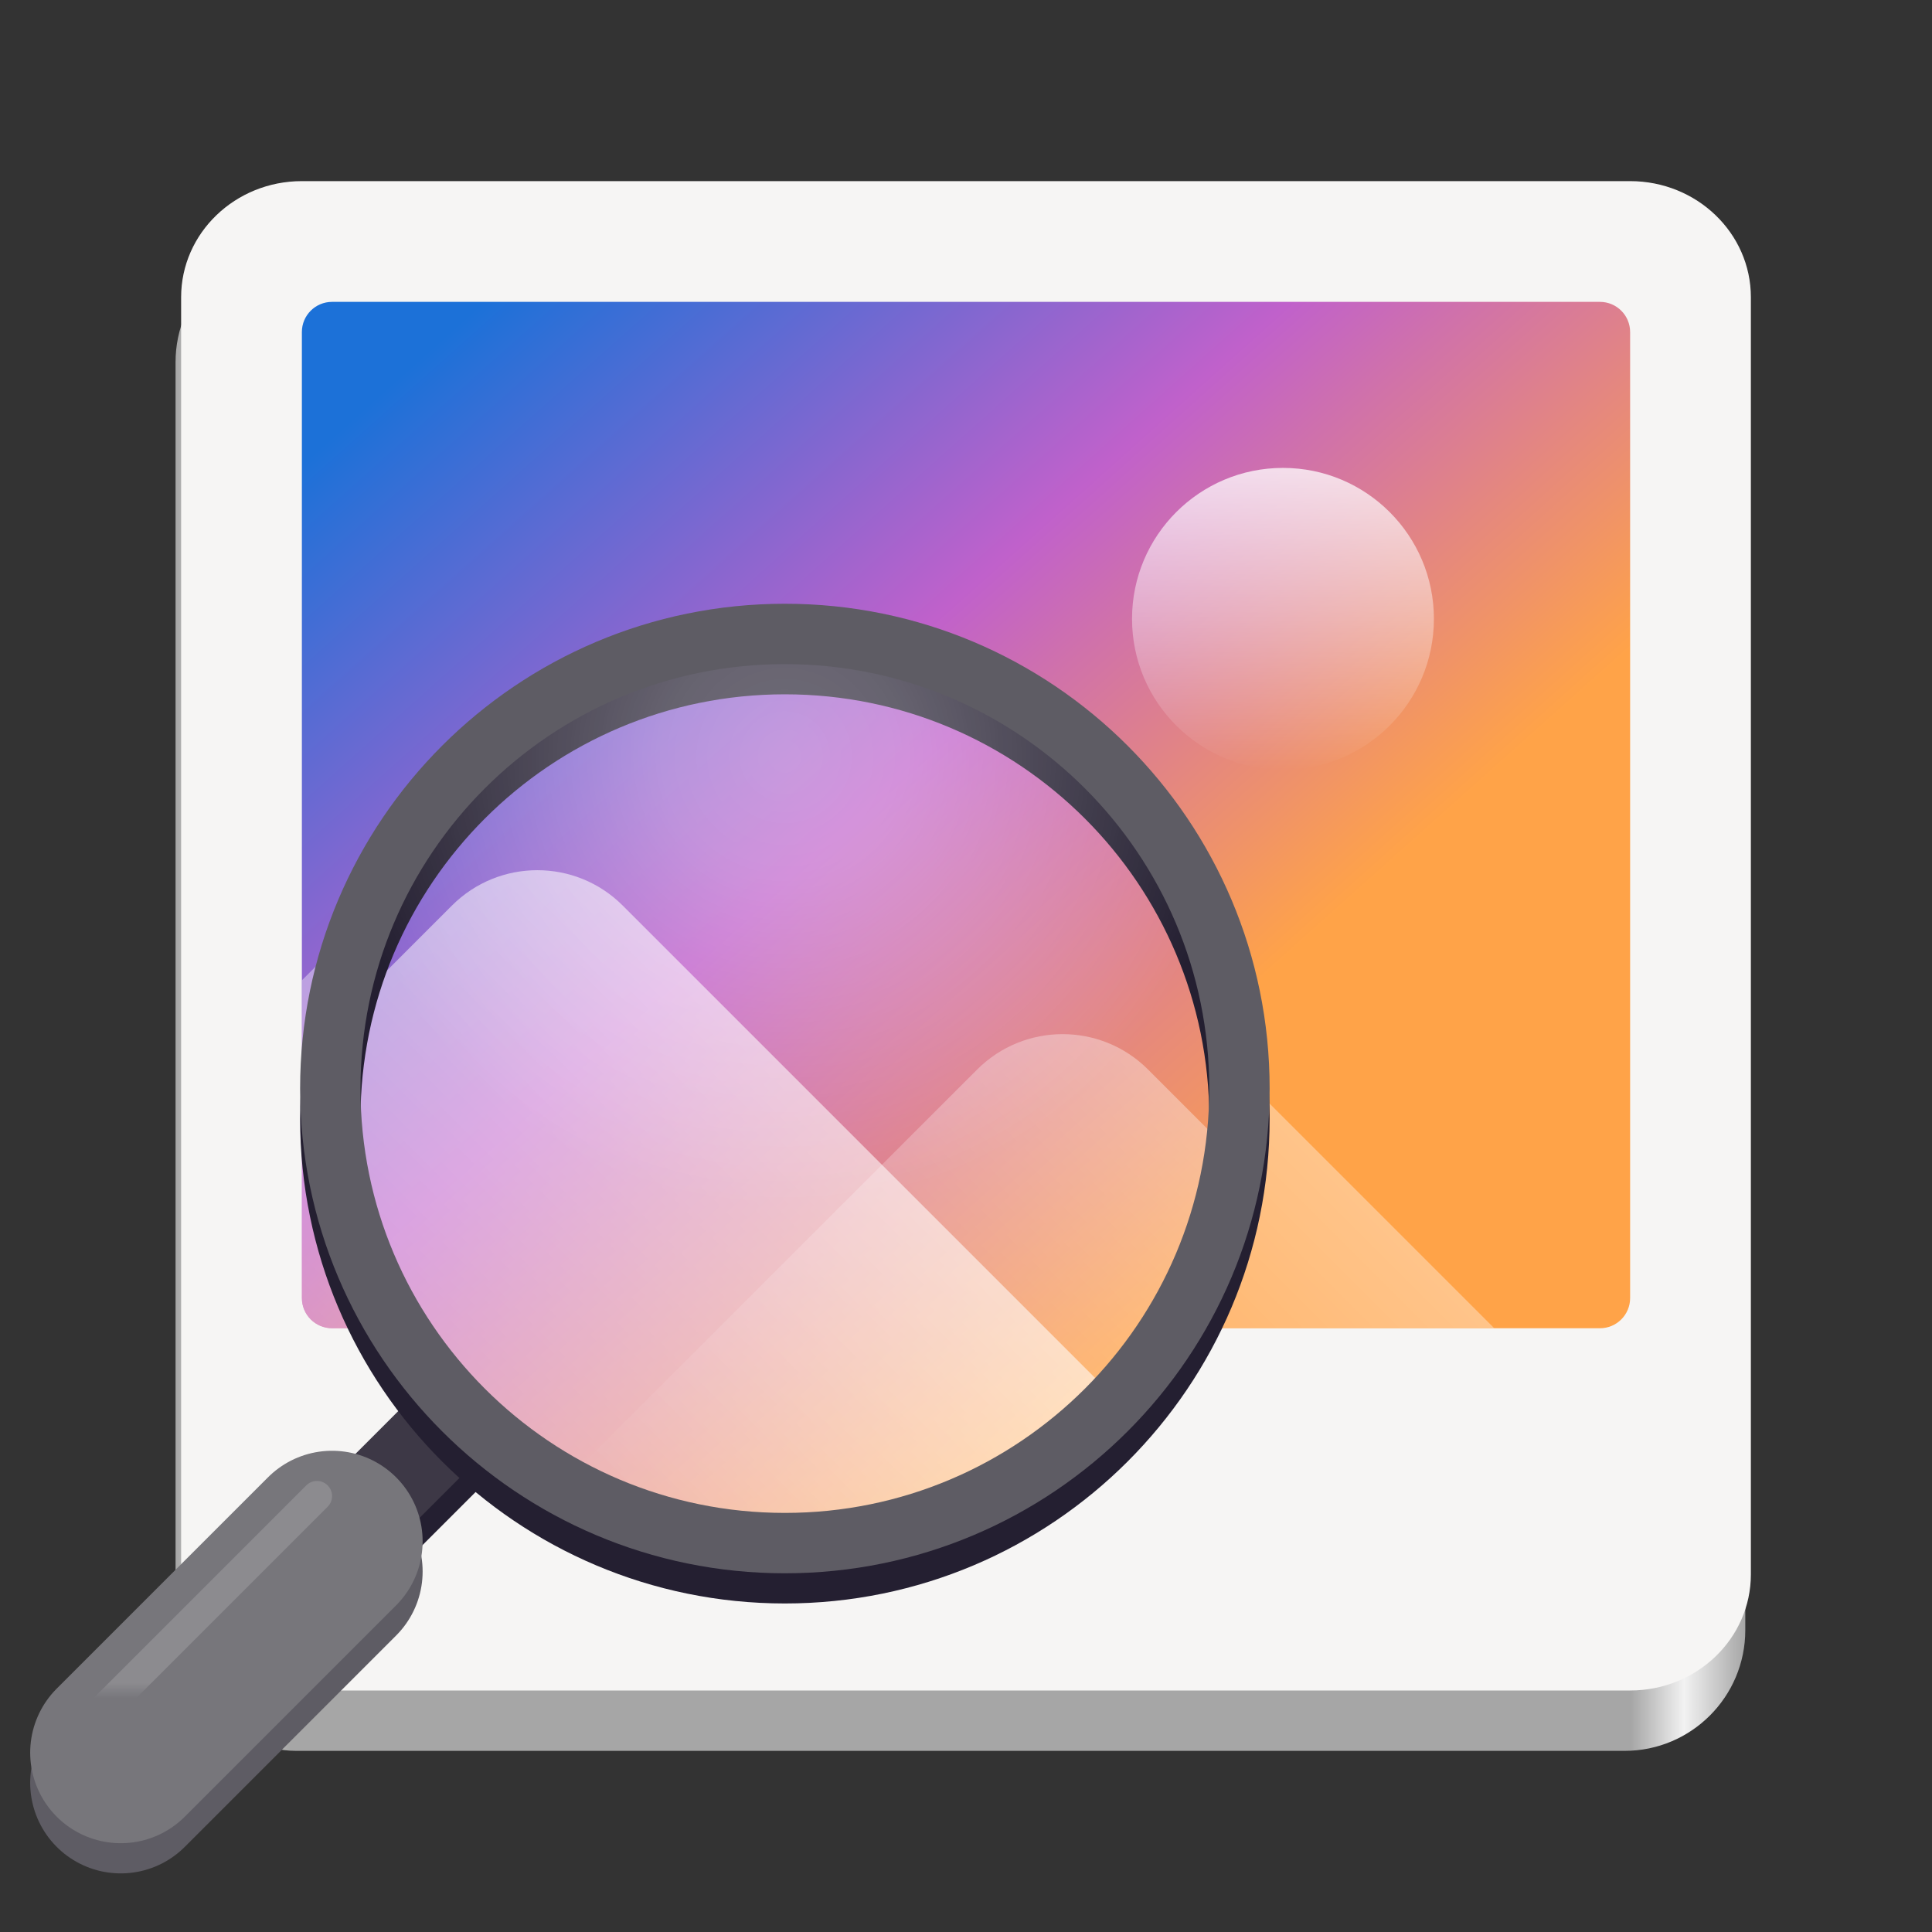 <?xml version="1.0" encoding="UTF-8" standalone="no"?>
<svg
   height="128px"
   viewBox="0 0 128 128"
   width="128px"
   version="1.1"
   id="svg47"
   sodipodi:docname="org.gnome.Loupe.svg"
   xml:space="preserve"
   inkscape:version="1.3.2 (091e20ef0f, 2023-11-25, custom)"
   xmlns:inkscape="http://www.inkscape.org/namespaces/inkscape"
   xmlns:sodipodi="http://sodipodi.sourceforge.net/DTD/sodipodi-0.dtd"
   xmlns:xlink="http://www.w3.org/1999/xlink"
   xmlns="http://www.w3.org/2000/svg"
   xmlns:svg="http://www.w3.org/2000/svg"><rect x="0" y="0" width="128" height="128" fill="#333333" stroke="none"/><defs
     id="defs47"><linearGradient
       xlink:href="#linearGradient1571"
       id="linearGradient1573"
       x1="12"
       y1="66"
       x2="116"
       y2="66"
       gradientUnits="userSpaceOnUse"
       gradientTransform="translate(-0.37)" /><linearGradient
       id="linearGradient1571"><stop
         style="stop-color:#a6a6a6;stop-opacity:1;"
         offset="0"
         id="stop1567" /><stop
         style="stop-color:#f2f2f2;stop-opacity:1;"
         offset="0.036"
         id="stop1575" /><stop
         style="stop-color:#a6a6a6;stop-opacity:1;"
         offset="0.073"
         id="stop1577" /><stop
         style="stop-color:#a6a6a6;stop-opacity:1;"
         offset="0.927"
         id="stop1579" /><stop
         style="stop-color:#f2f2f2;stop-opacity:1;"
         offset="0.961"
         id="stop1581" /><stop
         style="stop-color:#a6a6a6;stop-opacity:1;"
         offset="1"
         id="stop1569" /></linearGradient><linearGradient
       xlink:href="#linearGradient5391"
       id="linearGradient1175"
       x1="-84.748"
       y1="44.996"
       x2="-84.804"
       y2="-22.561"
       gradientUnits="userSpaceOnUse"
       gradientTransform="translate(169.084,57.581)" /><linearGradient
       id="linearGradient5391"><stop
         style="stop-color:#d3d7cf;stop-opacity:1"
         offset="0"
         id="stop5393" /><stop
         style="stop-color:#e0e3dd;stop-opacity:1"
         offset="1"
         id="stop5395" /></linearGradient><linearGradient
       x1="37.33"
       y1="24.135"
       x2="41.689"
       y2="24.135"
       id="linearGradient5419"
       xlink:href="#linearGradient5413"
       gradientUnits="userSpaceOnUse"
       gradientTransform="matrix(2.537,0,0,2.537,3.122,-1.415)" /><linearGradient
       id="linearGradient5413"><stop
         style="stop-color:#204a87;stop-opacity:1"
         offset="0"
         id="stop5415" /><stop
         style="stop-color:#204a87;stop-opacity:0"
         offset="1"
         id="stop5417" /></linearGradient><linearGradient
       x1="37.33"
       y1="33.946"
       x2="40.628"
       y2="33.946"
       id="linearGradient5427"
       xlink:href="#linearGradient5421"
       gradientUnits="userSpaceOnUse"
       gradientTransform="matrix(2.537,0,0,2.537,3.122,-1.415)" /><linearGradient
       id="linearGradient5421"><stop
         style="stop-color:#cc0000;stop-opacity:1"
         offset="0"
         id="stop5423" /><stop
         style="stop-color:#cc0000;stop-opacity:0"
         offset="1"
         id="stop5425" /></linearGradient></defs><sodipodi:namedview
     id="namedview47"
     pagecolor="#505050"
     bordercolor="#ffffff"
     borderopacity="1"
     inkscape:showpageshadow="0"
     inkscape:pageopacity="0"
     inkscape:pagecheckerboard="1"
     inkscape:deskcolor="#505050"
     inkscape:zoom="3.1992188"
     inkscape:cx="-5.1575091"
     inkscape:cy="115.49695"
     inkscape:window-width="1920"
     inkscape:window-height="1041"
     inkscape:window-x="0"
     inkscape:window-y="0"
     inkscape:window-maximized="1"
     inkscape:current-layer="svg47" /><clipPath
     id="a"><path
       d="m 2 2 h 124 v 124 h -124 z m 0 0"
       id="path1" /></clipPath><clipPath
     id="b"><path
       d="m 34.957 2.383 l 85.004 22.777 c 4.266 1.145 6.801 5.531 5.656 9.797 l -22.777 85.004 c -1.145 4.266 -5.531 6.801 -9.797 5.656 l -85.004 -22.777 c -4.266 -1.145 -6.801 -5.531 -5.656 -9.797 l 22.777 -85.004 c 1.145 -4.266 5.531 -6.797 9.797 -5.656 z m 0 0"
       id="path2" /></clipPath><linearGradient
     id="c"
     gradientUnits="userSpaceOnUse"><stop
       offset="0"
       stop-color="#ffa348"
       id="stop2" /><stop
       offset="0.475"
       stop-color="#c061cb"
       id="stop3" /><stop
       offset="1"
       stop-color="#1c71d8"
       id="stop4" /></linearGradient><linearGradient
     id="d"
     gradientTransform="matrix(-1.375 0 0 1.133 124.5 -224.8)"
     x1="31.003"
     x2="71.043"
     xlink:href="#c"
     y1="257.064"
     y2="220.171" /><clipPath
     id="e"><path
       d="m 20 20 h 88 v 68 h -88 z m 0 0"
       id="path4" /></clipPath><clipPath
     id="f"><path
       d="m 106 20 h -84 c -1.105 0 -2 0.895 -2 2 v 64 c 0 1.105 0.895 2 2 2 h 84 c 1.105 0 2 -0.895 2 -2 v -64 c 0 -1.105 -0.895 -2 -2 -2 z m 0 0"
       id="path5" /></clipPath><filter
     id="g"
     height="1"
     width="1"
     x="0"
     y="0"><feColorMatrix
       in="SourceGraphic"
       type="matrix"
       values="0 0 0 0 1 0 0 0 0 1 0 0 0 0 1 0 0 0 1 0"
       id="feColorMatrix5" /></filter><mask
     id="h"><g
       filter="url(#g)"
       id="g5"><rect
         fill-opacity="0.568"
         height="128"
         width="128"
         id="rect5" /></g></mask><linearGradient
     id="i"
     gradientUnits="userSpaceOnUse"><stop
       offset="0"
       stop-color="#ffffff"
       id="stop5" /><stop
       offset="1"
       stop-color="#ffffff"
       stop-opacity="0"
       id="stop6" /></linearGradient><linearGradient
     id="j"
     gradientTransform="matrix(-0.707 0.707 0.707 0.707 110 -174)"
     x1="212.803"
     x2="290.803"
     xlink:href="#i"
     y1="161.293"
     y2="161.293" /><clipPath
     id="k"><rect
       height="152"
       width="192"
       id="rect6" /></clipPath><mask
     id="l"><g
       filter="url(#g)"
       id="g7"><rect
         fill-opacity="0.363"
         height="128"
         width="128"
         id="rect7" /></g></mask><linearGradient
     id="m"
     gradientTransform="matrix(-0.707 0.707 0.707 0.707 111 -178)"
     x1="202.233"
     x2="240.798"
     xlink:href="#i"
     y1="172.831"
     y2="172.831" /><clipPath
     id="n"><rect
       height="152"
       width="192"
       id="rect8" /></clipPath><mask
     id="o"><g
       filter="url(#g)"
       id="g9"><rect
         fill-opacity="0.769"
         height="128"
         width="128"
         id="rect9" /></g></mask><linearGradient
     id="p"
     gradientTransform="matrix(0 1.429 -1.429 0 427.286 12.714)"
     x1="24"
     x2="38"
     xlink:href="#i"
     y1="238"
     y2="238" /><clipPath
     id="q"><rect
       height="152"
       width="192"
       id="rect10" /></clipPath><clipPath
     id="r"><path
       d="m 22 42 h 60 v 61 h -60 z m 0 0"
       id="path10" /></clipPath><clipPath
     id="s"><path
       d="m 22.062 72.18 c 0 16.535 13.402 29.938 29.938 29.938 s 29.938 -13.402 29.938 -29.938 c 0 -16.535 -13.402 -29.938 -29.938 -29.938 s -29.938 13.402 -29.938 29.938 z m 0 0"
       id="path11" /></clipPath><linearGradient
     id="t"
     gradientTransform="matrix(-1.65 0 0 1.36 139.4 -271.76)"
     x1="31.003"
     x2="71.043"
     xlink:href="#c"
     y1="257.064"
     y2="220.171" /><clipPath
     id="u"><path
       d="m 117.199 22 h -100.801 c -1.324 0 -2.398 1.074 -2.398 2.398 v 76.801 c 0 1.328 1.074 2.402 2.398 2.402 h 100.801 c 1.328 0 2.402 -1.074 2.402 -2.402 v -76.801 c 0 -1.324 -1.074 -2.398 -2.402 -2.398 z m 0 0"
       id="path12" /></clipPath><mask
     id="v"><g
       filter="url(#g)"
       id="g12"><rect
         fill-opacity="0.568"
         height="128"
         width="128"
         id="rect12" /></g></mask><linearGradient
     id="w"
     gradientTransform="matrix(-0.849 0.849 0.849 0.849 120.4 -214)"
     x1="212.803"
     x2="290.803"
     xlink:href="#i"
     y1="161.293"
     y2="161.293" /><clipPath
     id="x"><rect
       height="152"
       width="192"
       id="rect13" /></clipPath><mask
     id="y"><g
       filter="url(#g)"
       id="g14"><rect
         fill-opacity="0.363"
         height="128"
         width="128"
         id="rect14" /></g></mask><linearGradient
     id="z"
     gradientTransform="matrix(-0.849 0.849 0.849 0.849 121.6 -218.8)"
     x1="202.233"
     x2="240.798"
     xlink:href="#i"
     y1="172.831"
     y2="172.831" /><clipPath
     id="A"><rect
       height="152"
       width="192"
       id="rect15" /></clipPath><clipPath
     id="B"><path
       d="m 22 42 h 60 v 61 h -60 z m 0 0"
       id="path15" /></clipPath><clipPath
     id="C"><path
       d="m 22.062 72.18 c 0 16.535 13.402 29.938 29.938 29.938 s 29.938 -13.402 29.938 -29.938 c 0 -16.535 -13.402 -29.938 -29.938 -29.938 s -29.938 13.402 -29.938 29.938 z m 0 0"
       id="path16" /></clipPath><mask
     id="D"><g
       filter="url(#g)"
       id="g16"><rect
         fill-opacity="0.769"
         height="128"
         width="128"
         id="rect16" /></g></mask><linearGradient
     id="E"
     gradientTransform="matrix(0 1.714 -1.714 0 501.143 10.057)"
     x1="24"
     x2="38"
     xlink:href="#i"
     y1="238"
     y2="238" /><clipPath
     id="F"><rect
       height="152"
       width="192"
       id="rect17" /></clipPath><mask
     id="G"><g
       filter="url(#g)"
       id="g18"><rect
         fill-opacity="0.154"
         height="128"
         width="128"
         id="rect18" /></g></mask><clipPath
     id="H"><rect
       height="152"
       width="192"
       id="rect19" /></clipPath><mask
     id="I"><g
       filter="url(#g)"
       id="g20"><rect
         fill-opacity="0.154"
         height="128"
         width="128"
         id="rect20" /></g></mask><clipPath
     id="J"><rect
       height="152"
       width="192"
       id="rect21" /></clipPath><mask
     id="K"><g
       filter="url(#g)"
       id="g22"><rect
         fill-opacity="0.35"
         height="128"
         width="128"
         id="rect22" /></g></mask><radialGradient
     id="L"
     cx="-72"
     cy="190"
     gradientTransform="matrix(-1 0 0 1 -12 -123.882)"
     gradientUnits="userSpaceOnUse"
     r="29.938"><stop
       offset="0"
       stop-color="#ffffff"
       id="stop22" /><stop
       offset="0.271"
       stop-color="#ffffff"
       stop-opacity="0.867"
       id="stop23" /><stop
       offset="1"
       stop-color="#ffffff"
       stop-opacity="0"
       id="stop24" /></radialGradient><clipPath
     id="M"><rect
       height="152"
       width="192"
       id="rect24" /></clipPath><rect
     style="display:inline;fill:url(#linearGradient1573);fill-opacity:1;stroke:none;stroke-width:0.25;stroke-linecap:butt;stroke-linejoin:miter;stroke-miterlimit:4;stroke-dasharray:none;stroke-dashoffset:0;stroke-opacity:1;marker:none;marker-start:none;marker-mid:none;marker-end:none;paint-order:normal;enable-background:new"
     id="rect1711-5"
     width="104"
     height="100"
     x="11.63"
     y="16"
     rx="8"
     ry="8" /><path
     d="m 20,12 h 88 c 4.418,0 8,3.444 8,7.692 V 104.308 C 116,108.556 112.418,112 108,112 H 20 c -4.418,0 -8,-3.444 -8,-7.692 V 19.692 C 12,15.444 15.582,12 20,12 Z m 0,0"
     fill="#f6f5f4"
     id="path25"
     style="stroke-width:0.981" /><path
     d="m 106 20 h -84 c -1.105 0 -2 0.895 -2 2 v 64 c 0 1.105 0.895 2 2 2 h 84 c 1.105 0 2 -0.895 2 -2 v -64 c 0 -1.105 -0.895 -2 -2 -2 z m 0 0"
     fill="url(#d)"
     id="path26" /><g
     clip-path="url(#e)"
     id="g30"><g
       clip-path="url(#f)"
       id="g29"><g
         clip-path="url(#k)"
         mask="url(#h)"
         transform="matrix(1 0 0 1 -8 -16)"
         id="g27"><path
           d="m 40.344 68.605 l -43.84 43.84 c -3.125 3.125 -3.125 8.191 0 11.312 l 43.84 43.844 c 3.125 3.121 8.188 3.121 11.312 0 l 43.84 -43.844 c 3.125 -3.121 3.125 -8.188 0 -11.312 l -43.84 -43.84 c -3.125 -3.125 -8.188 -3.125 -11.312 0 z m 0 0"
           fill="url(#j)"
           id="path27" /></g><g
         clip-path="url(#n)"
         mask="url(#l)"
         transform="matrix(1 0 0 1 -8 -16)"
         id="g28"><path
           d="m 69.344 77.656 l -43.84 43.84 c -3.125 3.125 -3.125 8.191 0 11.316 l 43.84 43.84 c 3.125 3.125 8.188 3.125 11.312 0 l 43.84 -43.84 c 3.125 -3.125 3.125 -8.191 0 -11.316 l -43.84 -43.84 c -3.125 -3.125 -8.188 -3.125 -11.312 0 z m 0 0"
           fill="url(#m)"
           id="path28" /></g></g></g><g
     clip-path="url(#q)"
     mask="url(#o)"
     transform="matrix(1 0 0 1 -8 -16)"
     id="g31"><path
       d="m 93 67 c -5.523 0 -10 -4.477 -10 -10 s 4.477 -10 10 -10 s 10 4.477 10 10 s -4.477 10 -10 10 z m 0 0"
       fill="url(#p)"
       id="path30" /></g><g
     clip-path="url(#r)"
     id="g36"><g
       clip-path="url(#s)"
       id="g35"><path
         d="m 117.602 22 h -101.602 c -1.105 0 -2 0.895 -2 2 v 77.602 c 0 1.102 0.895 2 2 2 h 101.602 c 1.102 0 2 -0.898 2 -2 v -77.602 c 0 -1.105 -0.898 -2 -2 -2 z m 0 0"
         fill="url(#t)"
         id="path31" /><g
         clip-path="url(#u)"
         id="g34"><g
           clip-path="url(#x)"
           mask="url(#v)"
           transform="matrix(1 0 0 1 -8 -16)"
           id="g32"><path
             d="m 37.941 75.996 l -54.871 54.871 c -3.121 3.125 -3.121 8.188 0 11.312 l 54.871 54.871 c 3.125 3.125 8.191 3.125 11.316 0 l 54.871 -54.871 c 3.125 -3.125 3.125 -8.188 0 -11.312 l -54.871 -54.871 c -3.125 -3.125 -8.191 -3.125 -11.316 0 z m 0 0"
             fill="url(#w)"
             id="path32" /></g><g
           clip-path="url(#A)"
           mask="url(#y)"
           transform="matrix(1 0 0 1 -8 -16)"
           id="g33"><path
             d="m 72.742 86.855 l -54.871 54.871 c -3.125 3.125 -3.125 8.191 0 11.316 l 54.871 54.871 c 3.125 3.125 8.191 3.125 11.316 0 l 54.871 -54.871 c 3.121 -3.125 3.121 -8.191 0 -11.316 l -54.871 -54.871 c -3.125 -3.121 -8.191 -3.121 -11.316 0 z m 0 0"
             fill="url(#z)"
             id="path33" /></g></g></g></g><g
     clip-path="url(#B)"
     id="g39"><g
       clip-path="url(#C)"
       id="g38"><g
         clip-path="url(#F)"
         mask="url(#D)"
         transform="matrix(1 0 0 1 -8 -16)"
         id="g37"><path
           d="m 100 75.199 c -6.629 0 -12 -5.371 -12 -12 c 0 -6.625 5.371 -12 12 -12 s 12 5.375 12 12 c 0 6.629 -5.371 12 -12 12 z m 0 0"
           fill="url(#E)"
           id="path36" /></g></g></g><g
     clip-path="url(#H)"
     mask="url(#G)"
     transform="matrix(1 0 0 1 -8 -16)"
     id="g40"><path
       d="m 11.891 268.55 l 15.457 -15.457"
       fill="none"
       stroke="#ffffff"
       stroke-linecap="round"
       stroke-width="1.638"
       transform="matrix(1 0 0 1 2 -137.882)"
       id="path39" /></g><g
     fill="none"
     id="g44"><path
       d="m 30 96.117 l -8 8"
       stroke="#241f31"
       stroke-width="6"
       id="path40" /><path
       d="m 30 94.117 l -8 8"
       stroke="#3d3846"
       stroke-width="6"
       id="path41" /><path
       d="m 22 104.117 l -14 14"
       stroke="#5e5c64"
       stroke-linecap="round"
       stroke-width="12"
       id="path42" /><path
       d="m 22 102.117 l -14 14"
       stroke="#77767b"
       stroke-linecap="round"
       stroke-width="12"
       id="path43" /><path
       d="m 82.117 74.117 c 0 16.633 -13.484 30.117 -30.117 30.117 c -16.633 0 -30.117 -13.484 -30.117 -30.117 c 0 -16.633 13.484 -30.117 30.117 -30.117 c 16.633 0 30.117 13.484 30.117 30.117 z m 0 0"
       stroke="#241f31"
       stroke-linejoin="round"
       stroke-width="4"
       id="path44" /></g><g
     clip-path="url(#J)"
     mask="url(#I)"
     transform="matrix(1 0 0 1 -8 -16)"
     id="g45"><path
       d="m -170.585 386.756 l 16 -16"
       fill="none"
       stroke="#ffffff"
       stroke-linecap="round"
       stroke-width="2"
       transform="matrix(1 0 0 1 183.585 -255.639)"
       id="path45" /></g><g
     clip-path="url(#M)"
     mask="url(#K)"
     transform="matrix(1 0 0 1 -8 -16)"
     id="g46"><path
       d="m 30.062 88.18 c 0 16.535 13.402 29.938 29.938 29.938 s 29.938 -13.402 29.938 -29.938 c 0 -16.535 -13.402 -29.938 -29.938 -29.938 s -29.938 13.402 -29.938 29.938 z m 0 0"
       fill="url(#L)"
       id="path46" /></g><path
     d="m 82.117 72.117 c 0 16.633 -13.484 30.117 -30.117 30.117 c -16.633 0 -30.117 -13.484 -30.117 -30.117 c 0 -16.633 13.484 -30.117 30.117 -30.117 c 16.633 0 30.117 13.484 30.117 30.117 z m 0 0"
     fill="none"
     stroke="#5e5c64"
     stroke-linejoin="round"
     stroke-width="4"
     id="path47" /></svg>

